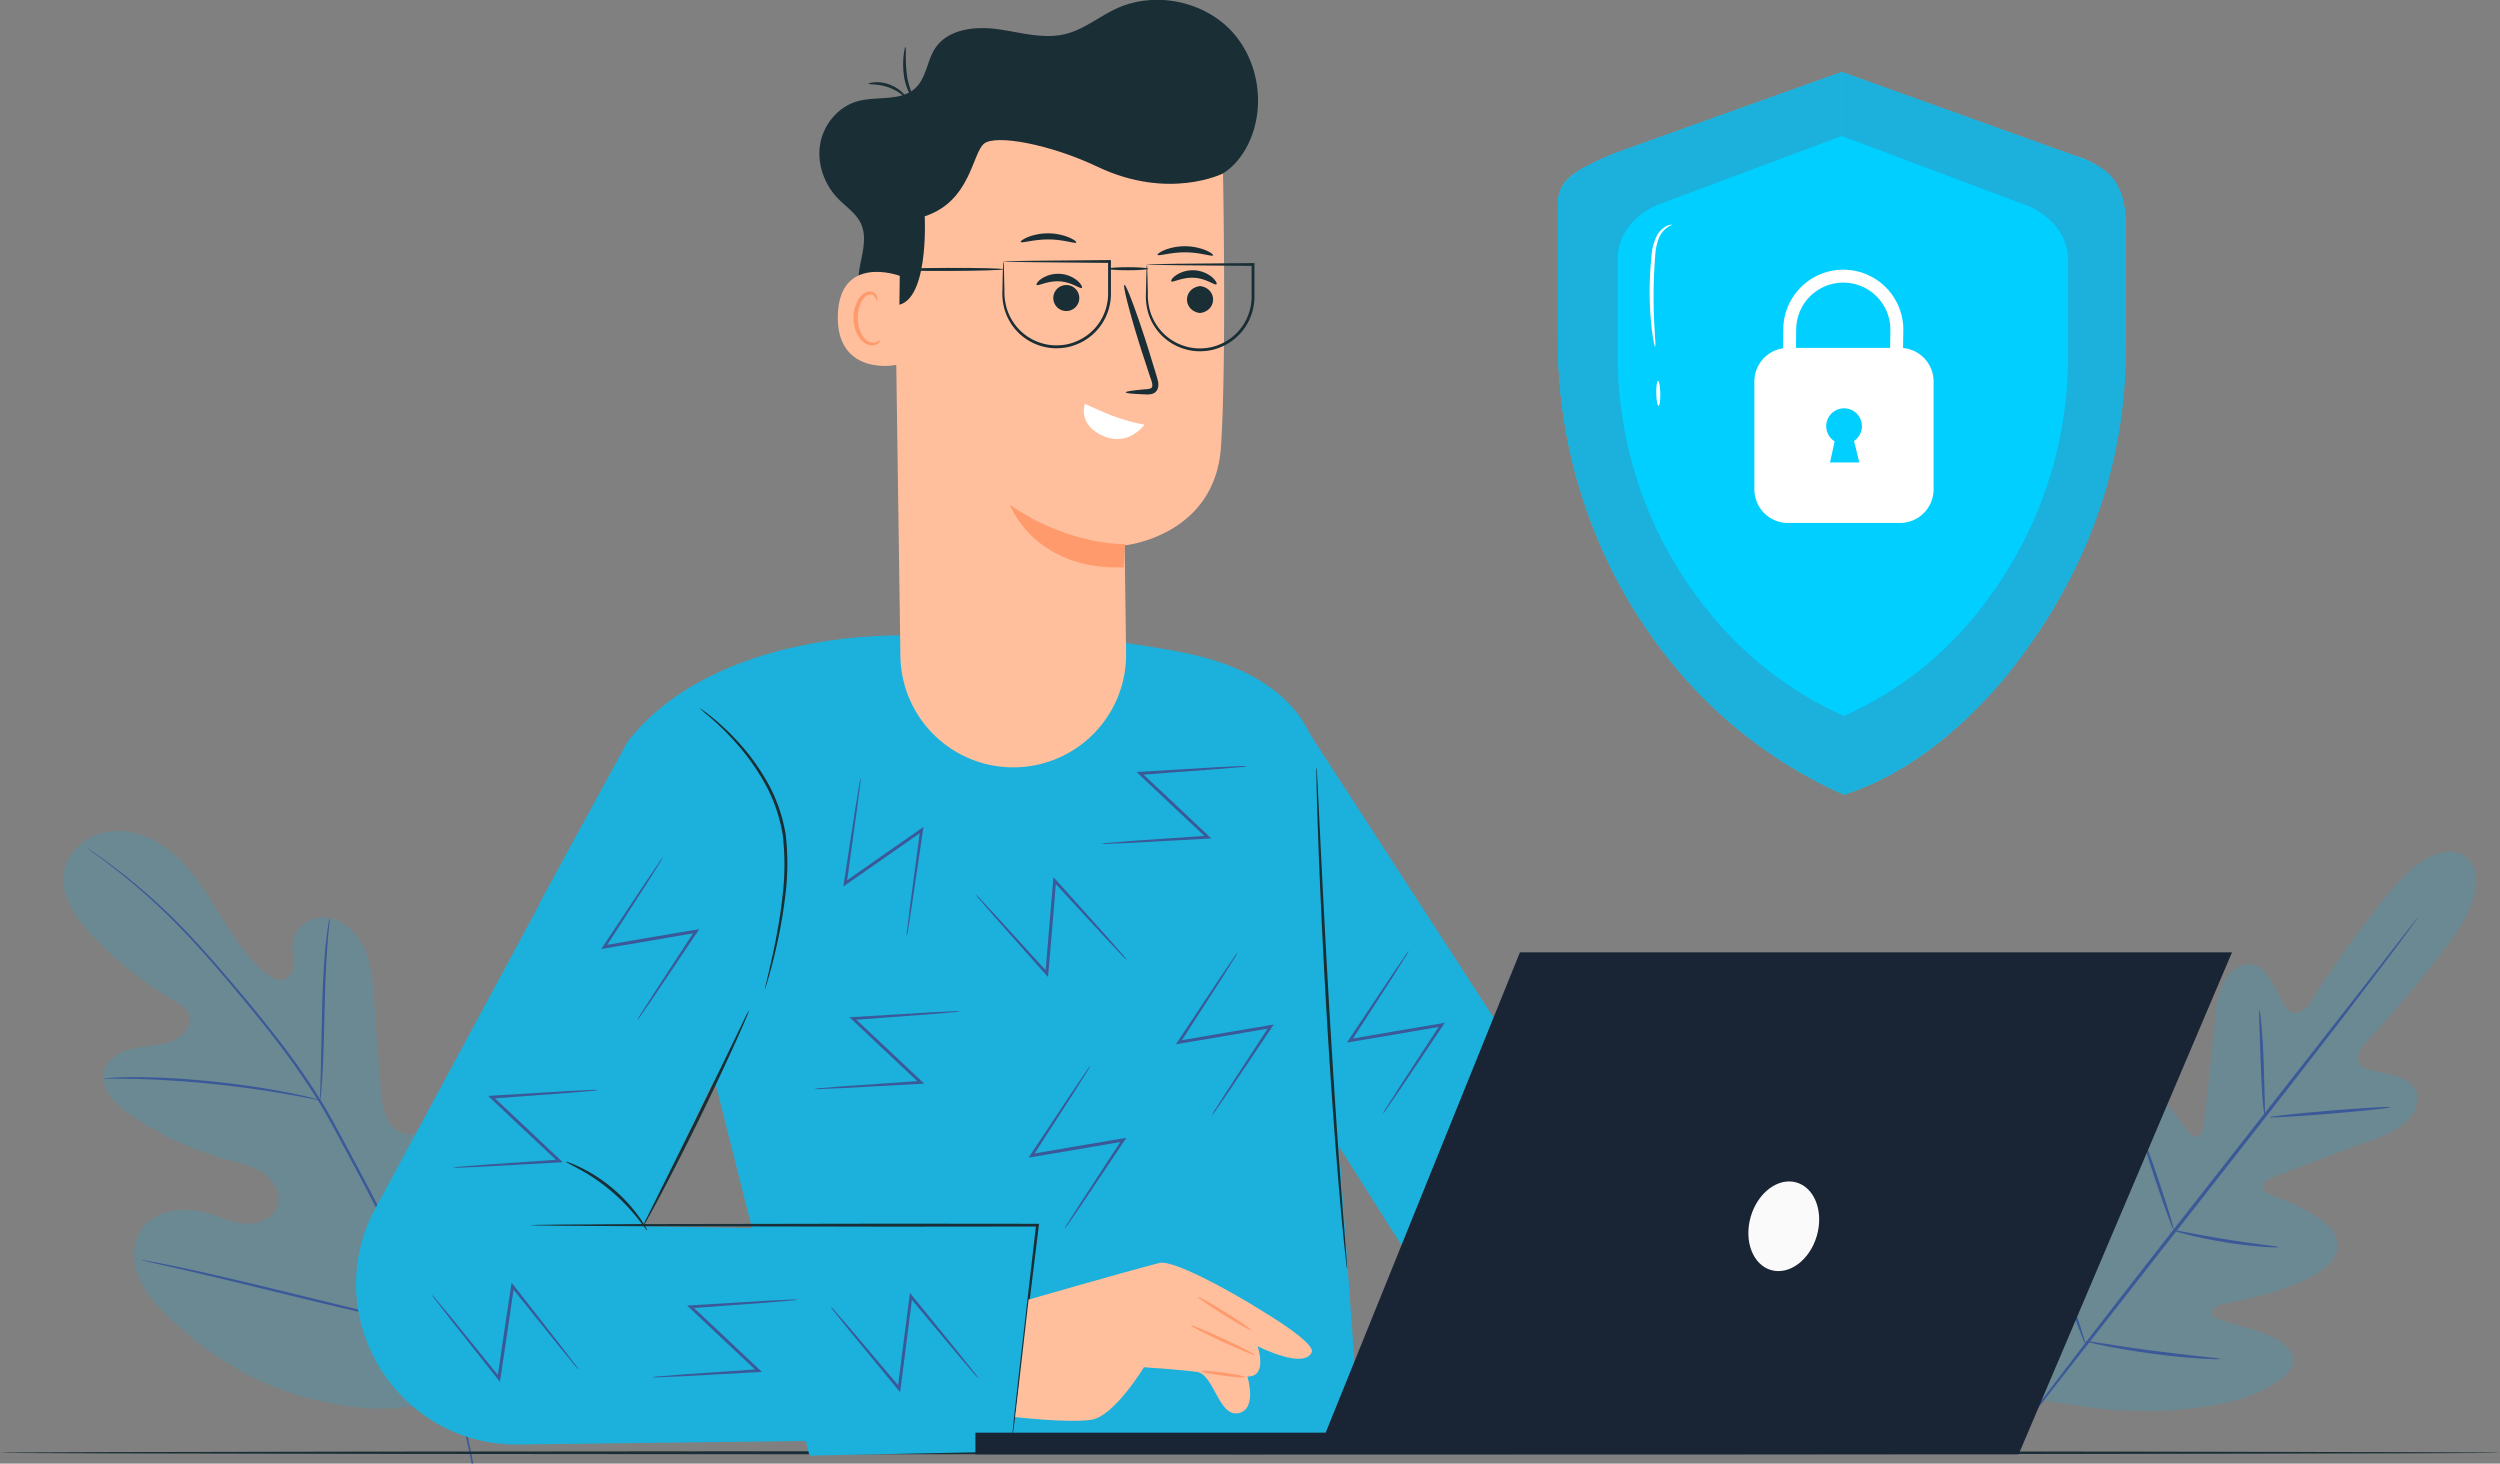 <svg xmlns="http://www.w3.org/2000/svg" viewBox="0 0 1076.17 630.04"><rect x="0" y="0" width="1076.17" height="630.04" fill="#808080" stroke="none"/><defs><style>.cls-1,.cls-4{fill:#1bb1dc;}.cls-1{opacity:0.2;}.cls-2{fill:#3b5998;}.cls-3{fill:#1a2e35;}.cls-5{fill:#ff4f5b;}.cls-6{fill:#ffbf9d;}.cls-7{fill:#ff9a6c;}.cls-8{fill:#fff;}.cls-9{fill:#00cfff;}.cls-10{fill:#192534;}.cls-11{fill:#fafafa;}</style></defs><title>Asset 7</title><g id="Layer_2" data-name="Layer 2"><g id="fa5e9963-be56-4fcb-a961-77b5aada95f1"><path class="cls-1" d="M200.66,598.44C235.51,569.92,240,522,235.09,479.58c-.82-7.08-.65-14.62-4.58-20.56s-12.25-9.54-18.44-6c-5.13,2.92-7,9.24-9.53,14.55A42,42,0,0,1,187,484.83c-4.39,2.72-9.93,4.62-14.65,2.53-6.48-2.87-7.9-11.26-8.43-18.32l-3-39.46c-.53-7.06-1.1-14.26-3.87-20.78s-8.19-12.33-15.14-13.65-15,3.25-15.92,10.27c-.36,2.92.48,5.86.52,8.8s-1.08,6.3-3.83,7.35-5.81-.71-8.12-2.59c-8-6.52-13.72-15.28-19.14-24S84.69,377.26,77.36,370,60.26,357.43,50,357.7s-20.68,7.41-22.46,17.54,4.93,19.77,12,27.29A159,159,0,0,0,75.28,431c2.38,1.39,5,2.9,6,5.44,1.94,4.57-2.2,9.62-6.77,11.55-5.19,2.19-11,2.12-16.53,3.23s-11.36,4-13,9.4c-2.34,7.46,4.39,14.51,10.81,19a137.52,137.52,0,0,0,42.34,19.71c5.41,1.47,11.08,2.68,15.62,6s7.62,9.43,5.46,14.61-8.6,7.32-14.19,6.76-10.76-3.1-16.17-4.62c-10.12-2.85-22.75-1.14-28.36,7.76-3.68,5.85-3.42,13.55-.79,19.94s7.33,11.7,12.26,16.54c17.24,16.93,38.59,30,62,35.87s44.71,6.29,66.69-3.75"/><path class="cls-2" d="M203.71,629.91a307.65,307.65,0,0,0-16.46-57.16c-8.1-20.92-18.9-43.11-31-66l-9-16.87c-3-5.53-5.92-11-9.14-16.2A316.32,316.32,0,0,0,117.86,445c-6.89-8.84-13.75-17-20.22-24.55S85,405.92,79.07,399.84a254,254,0,0,0-30-26.62c-3.78-2.86-6.78-5-8.84-6.4l-2.34-1.6c-.53-.35-.82-.51-.82-.51s.24.22.76.6L40.1,367c2,1.47,5,3.65,8.71,6.56a265.46,265.46,0,0,1,29.72,26.81c5.86,6.1,12,13,18.45,20.62s13.26,15.74,20.11,24.58a318,318,0,0,1,20.12,28.7c3.2,5.17,6.12,10.61,9.1,16.16l9,16.87c12.09,22.82,22.9,45,31,65.81A312.06,312.06,0,0,1,203,630"/><path class="cls-2" d="M137.82,473.64a17.07,17.07,0,0,0,.4-3.07c.2-2,.4-4.86.61-8.41.41-7.11.66-16.94.91-27.79s.67-20.66,1.23-27.74c.27-3.54.53-6.41.74-8.38a17.06,17.06,0,0,0,.19-3.09,17.31,17.31,0,0,0-.61,3c-.33,2-.71,4.83-1.07,8.37-.76,7.08-1.3,16.92-1.55,27.78s-.44,20.48-.6,27.78c-.11,3.4-.2,6.23-.27,8.42A17.1,17.1,0,0,0,137.82,473.64Z"/><path class="cls-2" d="M44.53,464.26a3.3,3.3,0,0,0,1,.08h2.74c2.38,0,5.81,0,10.06.11,8.49.18,20.21.85,33.11,2.17s24.51,3.05,32.88,4.55c4.19.72,7.56,1.39,9.89,1.85l2.69.51a3.23,3.23,0,0,0,1,.11,3.3,3.3,0,0,0-.91-.32l-2.65-.71c-2.31-.58-5.66-1.37-9.84-2.19-8.35-1.69-20-3.53-32.91-4.87s-24.69-1.87-33.21-1.86c-4.26,0-7.7.1-10.08.23l-2.74.19A3.25,3.25,0,0,0,44.53,464.26Z"/><path class="cls-2" d="M186.1,571.13a5.68,5.68,0,0,0,.51-1.17l1.28-3.42c1.1-3,2.6-7.31,4.37-12.69,3.56-10.76,8-25.78,12.74-42.41s9.06-31.67,12.43-42.47l4-12.79,1.09-3.48a5.74,5.74,0,0,0,.31-1.24,5.72,5.72,0,0,0-.52,1.17l-1.28,3.42c-1.1,3-2.59,7.31-4.37,12.69-3.56,10.76-8,25.78-12.74,42.41s-9.06,31.66-12.43,42.47l-4,12.79-1.09,3.48A5.69,5.69,0,0,0,186.1,571.13Z"/><path class="cls-2" d="M60.8,542.36a6.26,6.26,0,0,0,1.26.37l3.65.86,13.43,3.07c11.33,2.6,26.95,6.39,44.19,10.62s32.9,7.9,44.28,10.32c5.69,1.21,10.31,2.15,13.51,2.73l3.69.66a6,6,0,0,0,1.3.16,6,6,0,0,0-1.26-.37l-3.65-.86-13.43-3.07c-11.34-2.6-26.95-6.39-44.19-10.62s-32.89-7.9-44.27-10.31c-5.69-1.21-10.31-2.15-13.51-2.73l-3.69-.66A6,6,0,0,0,60.8,542.36Z"/><path class="cls-1" d="M1061.45,368.94s-11.8-11.69-34.85,17.51-33.06,46.7-33.06,46.7-5.74,5.94-9.53.55-7.68-19.29-16.09-18.6c-8.72.71-13.27,9.38-14.39,23.22s-4.69,44.07-5,46.8-2.62,6.27-5.79,3-19.61-31-32.31-22.41-9.49,47.66-9.22,51.93-.87,5.85-3,6.47-6.78-9.23-11.78-16.92S874.27,491.48,867.36,497s-14.22,32.95,3.2,83.25l9.6,22.78,24.58,3.5c53.06,4.27,77.74-9.65,81.4-17.74s-5.92-13-14.62-15.9-19.4-4.95-19.33-7.17,1.31-3.72,5.52-4.53,42.84-7.48,48-21.92-25.84-23.42-29.78-25.67-1-5.37,1.48-6.36,30.94-12,44.05-16.58,20.37-11.12,18.88-19.74c-1.44-8.31-15.87-8.6-22-10.92s-1.85-9.36-1.85-9.36,14.43-14.07,36.94-43.69,7.83-38.26,7.83-38.26"/><path class="cls-2" d="M1040.77,395.06a3.22,3.22,0,0,1-.4.64l-1.29,1.8-5,6.83c-4.4,5.92-10.83,14.43-18.83,24.92-16,21-38.37,49.72-63.22,81.36l-63.52,81.13L869.31,616.4l-5.24,6.68-1.39,1.72a.38.38,0,1,1-.11-.08l1.28-1.8,5-6.83c4.39-5.92,10.83-14.43,18.83-24.92,16-21,38.37-49.72,63.23-81.37l63.51-81.12L1033.63,404l5.24-6.68,1.39-1.72A3.24,3.24,0,0,1,1040.77,395.06Z"/><path class="cls-2" d="M972.59,434.79c.17,0,.56,2.5.93,6.6s.71,9.76.94,16l.44,16c.09,4.1.18,6.63,0,6.65s-.59-2.5-.92-6.6-.6-9.77-.82-16l-.55-16C972.46,437.34,972.41,434.8,972.59,434.79Z"/><ellipse class="cls-2" cx="1003.09" cy="478.78" rx="26.15" ry="0.66" transform="translate(-36.33 85.05) rotate(-4.77)"/><path class="cls-2" d="M935.23,529.54c0-.18,2.6.28,6.71,1.07s9.79,1.86,16.09,2.87,12,1.77,16.18,2.31,6.72.89,6.71,1.08-2.61.15-6.8-.16-10-.91-16.29-1.94-12-2.24-16.08-3.26S935.19,529.71,935.23,529.54Z"/><path class="cls-2" d="M922,488.66c.17-.06,1.09,2.16,2.44,5.79s3.13,8.68,5,14.27,3.53,10.69,4.65,14.4,1.73,6,1.56,6.09-1.09-2.16-2.44-5.79-3.13-8.68-5-14.28-3.53-10.69-4.65-14.4S921.86,488.72,922,488.66Z"/><path class="cls-2" d="M879.68,526.86c.17-.06,1.33,2.79,3.08,7.43s4.06,11.1,6.55,18.25,4.67,13.65,6.19,18.38,2.37,7.68,2.2,7.74-1.33-2.79-3.08-7.43-4.06-11.1-6.55-18.25-4.67-13.65-6.19-18.38S879.51,526.92,879.68,526.86Z"/><path class="cls-2" d="M897.62,577.3c0-.19,3.29.31,8.54,1.13s12.5,1.95,20.53,3,15.32,1.88,20.6,2.45,8.55.95,8.54,1.14-3.31.13-8.62-.21-12.64-1-20.69-2.08-15.3-2.34-20.52-3.39S897.58,577.47,897.62,577.3Z"/><path class="cls-3" d="M1076.17,625.36c0,.38-240.93.7-538.06.7S0,625.74,0,625.36s240.88-.7,538.11-.7S1076.17,625,1076.17,625.36Z"/><path class="cls-4" d="M307.9,466l-76.06-76.39,38.24-70.24c38.24-49,119.19-45.8,119.19-45.8s55.09-5.3,119.38,7.21,59.12,55.06,59.12,55.06l8.61,157.62,9.23,128.34L348.46,626.6,307.9,466"/><path class="cls-4" d="M435.65,619.21l-212.41,2.6c-51,.63-85.09-52.44-63.26-98.58L250.8,354.8l82.73,55.93L277.1,527.84l172,3.07Z"/><path class="cls-4" d="M560.17,310.28,730.63,573.45,631.19,580s-59.39-93.59-58-91.65C575.57,491.81,560.17,310.28,560.17,310.28Z"/><path class="cls-5" d="M301.16,477.33"/><path class="cls-3" d="M329.26,425.84a5.43,5.43,0,0,1,.24-1.35l.9-3.81c.79-3.31,1.93-8.1,3.13-14.05s2.47-13.08,3.34-21.06a111.13,111.13,0,0,0,.09-26,68.36,68.36,0,0,0-8.8-24.23,97.6,97.6,0,0,0-12.65-17,120,120,0,0,0-10.32-10,52.56,52.56,0,0,1-4-3.48,5.39,5.39,0,0,1,1.16.73c.72.53,1.83,1.26,3.15,2.35a100.25,100.25,0,0,1,10.67,9.74,94,94,0,0,1,13,17.05,68.18,68.18,0,0,1,9.06,24.65,108.57,108.57,0,0,1-.19,26.27,212.64,212.64,0,0,1-3.63,21.12c-1.32,6-2.61,10.72-3.55,14-.47,1.64-.86,2.9-1.14,3.75A5.42,5.42,0,0,1,329.26,425.84Z"/><path class="cls-3" d="M322.43,434.92a24.23,24.23,0,0,1-1.46,3.81c-1,2.42-2.54,5.89-4.47,10.16-3.85,8.55-9.33,20.28-15.63,33.12s-12.24,24.36-16.64,32.63c-2.2,4.14-4,7.47-5.31,9.75a24.21,24.21,0,0,1-2.12,3.49,24.23,24.23,0,0,1,1.66-3.72l4.93-9.94,16.29-32.78,16-32.94,4.84-10A24.26,24.26,0,0,1,322.43,434.92Z"/><path class="cls-3" d="M435.65,619.21a1.51,1.51,0,0,1,0-.44l.11-1.29.5-5,2.08-18.9L446,527.31l.6.67-62.74.06-109.77-.19-33.27-.21-9-.12-2.35-.06a3.69,3.69,0,0,1-.8-.07,3.66,3.66,0,0,1,.8-.07l2.35-.06,9-.12,33.27-.21,109.77-.19,62.74.06h.68l-.08.67-8.12,66.19-2.42,18.86-.69,5-.2,1.28A1.5,1.5,0,0,1,435.65,619.21Z"/><path class="cls-3" d="M278.6,529.63c-.18.11-1.63-2-4.24-5.31a82.86,82.86,0,0,0-24.73-20.88c-3.65-2-6-3.09-5.94-3.29s2.56.62,6.37,2.47a68.06,68.06,0,0,1,25,21.14C277.55,527.21,278.73,529.56,278.6,529.63Z"/><path class="cls-3" d="M579.91,546.3a13.81,13.81,0,0,1-.34-2.18l-.71-6.27c-.58-5.45-1.36-13.34-2.2-23.09-1.72-19.51-3.71-46.5-5.48-76.34s-3-56.88-3.71-76.46c-.36-9.79-.59-17.71-.72-23.19l-.11-6.31a13.85,13.85,0,0,1,.05-2.2,13.81,13.81,0,0,1,.21,2.19l.35,6.3,1.13,23.16c.95,19.56,2.33,46.58,4.09,76.42s3.61,56.81,5.1,76.34l1.79,23.12.47,6.29A13.81,13.81,0,0,1,579.91,546.3Z"/><path class="cls-2" d="M390.3,403.1a21.22,21.22,0,0,1,.27-3.44l1.15-9.53,4.37-32.89,1,.6-16.3,11.41-16.58,11.53-1.19.83.22-1.43,5-32.6,1.55-9.4a21,21,0,0,1,.7-3.35,21.09,21.09,0,0,1-.29,3.41L369,347.69l-4.52,32.67-1-.6L380,368.17l16.33-11.36,1.19-.83-.21,1.43-4.84,32.83L391,399.72A21.31,21.31,0,0,1,390.3,403.1Z"/><path class="cls-2" d="M485.09,413.32a21.32,21.32,0,0,1-2.47-2.41l-6.59-7-22.5-24.39,1.09-.37L453,399l-1.73,20.12-.12,1.45-1-1.08-21.88-24.68-6.24-7.2a21,21,0,0,1-2.13-2.68,21.07,21.07,0,0,1,2.44,2.4l6.51,7,22.23,24.36L450,419l1.67-20.13,1.7-19.82.12-1.44,1,1.07,22.16,24.7,6.32,7.22A21.29,21.29,0,0,1,485.09,413.32Z"/><path class="cls-2" d="M532.81,409.94a21.27,21.27,0,0,1-1.71,3l-5.1,8.13L508,449l-.63-1L527,444.63l19.91-3.37,1.43-.24-.81,1.2-18.4,27.37-5.41,7.85a21.06,21.06,0,0,1-2.06,2.74,21.07,21.07,0,0,1,1.71-3l5.11-8,18-27.63.63,1-19.9,3.43-19.62,3.32-1.43.24.8-1.2,18.36-27.64,5.4-7.93A21.3,21.3,0,0,1,532.81,409.94Z"/><path class="cls-2" d="M469.36,458.75a21.24,21.24,0,0,1-1.71,3l-5.1,8.13-18,27.9-.63-1,19.61-3.38,19.91-3.37,1.43-.24-.81,1.2L465.7,518.4l-5.41,7.85a21.07,21.07,0,0,1-2.06,2.74,21.05,21.05,0,0,1,1.71-3l5.11-8,18-27.63.63,1-19.9,3.43-19.62,3.32-1.43.24.8-1.2,18.36-27.64,5.4-7.93A21.32,21.32,0,0,1,469.36,458.75Z"/><path class="cls-2" d="M606.45,409.25a21.3,21.3,0,0,1-1.71,3l-5.1,8.13-18,27.9-.63-1,19.61-3.38,19.91-3.37,1.43-.24-.81,1.2-18.4,27.37-5.41,7.85a21,21,0,0,1-2.06,2.74,21,21,0,0,1,1.71-3l5.11-8,18-27.63.63,1-19.9,3.43-19.62,3.32-1.43.24.8-1.2L599,420l5.4-7.93A21.28,21.28,0,0,1,606.45,409.25Z"/><path class="cls-2" d="M285.41,368.93a21.27,21.27,0,0,1-1.71,3l-5.1,8.13-18,27.9-.63-1,19.61-3.38,19.91-3.37L301,400l-.81,1.2-18.4,27.37-5.41,7.85a21,21,0,0,1-2.06,2.74,21.05,21.05,0,0,1,1.71-3l5.11-8,18-27.63.63,1-19.9,3.43-19.62,3.32-1.43.24.8-1.2,18.36-27.64,5.4-7.93A21.3,21.3,0,0,1,285.41,368.93Z"/><path class="cls-2" d="M185.83,557.28a21.26,21.26,0,0,1,2.32,2.56l6.14,7.37L215.22,593l-1.11.3L217,573.57l3-20,.22-1.44.89,1.14,20.3,26,5.78,7.58a21,21,0,0,1,2,2.81,21.07,21.07,0,0,1-2.29-2.55l-6.06-7.36-20.67-25.7,1.11-.3-2.92,20-2.94,19.68-.21,1.43-.89-1.13-20.57-26-5.86-7.6A21.29,21.29,0,0,1,185.83,557.28Z"/><path class="cls-2" d="M413.27,435.33a21.28,21.28,0,0,1-3.42.44l-9.56.83-33.09,2.47.39-1.08,14.51,13.61,14.69,13.86,1.06,1-1.45.08-32.93,1.81-9.52.41a21,21,0,0,1-3.43,0,21.07,21.07,0,0,1,3.4-.42l9.5-.77,32.9-2.27-.39,1.08-14.73-13.82-14.47-13.66-1.05-1,1.44-.09,33.12-2,9.59-.46A21.28,21.28,0,0,1,413.27,435.33Z"/><path class="cls-2" d="M357.45,562.29a21.22,21.22,0,0,1,2.37,2.51l6.29,7.25,21.43,25.33-1.1.32L388.93,578l2.59-20,.19-1.44.91,1.12,20.8,25.59,5.92,7.47a21.06,21.06,0,0,1,2,2.77,21.06,21.06,0,0,1-2.34-2.51l-6.2-7.24-21.17-25.29,1.1-.32-2.53,20-2.55,19.73-.19,1.43-.92-1.11-21.07-25.63-6-7.48A21.33,21.33,0,0,1,357.45,562.29Z"/><path class="cls-2" d="M257.7,469.18a21.28,21.28,0,0,1-3.42.44l-9.56.83-33.09,2.47.39-1.08,14.51,13.61,14.69,13.86,1.06,1-1.45.08-32.93,1.81-9.52.41a21,21,0,0,1-3.43,0,21.05,21.05,0,0,1,3.4-.42l9.5-.77,32.9-2.27-.39,1.08L225.62,486.4l-14.47-13.66-1.05-1,1.44-.09,33.12-2,9.59-.46A21.32,21.32,0,0,1,257.7,469.18Z"/><path class="cls-2" d="M343.4,559.43a21.29,21.29,0,0,1-3.42.44l-9.56.83-33.09,2.47.39-1.08,14.51,13.61,14.69,13.86,1.06,1-1.45.08-32.93,1.81-9.52.41a21,21,0,0,1-3.43,0,21.07,21.07,0,0,1,3.4-.42l9.5-.77,32.9-2.27-.39,1.08-14.73-13.82L296.85,563l-1.05-1,1.44-.09,33.12-2,9.59-.46A21.28,21.28,0,0,1,343.4,559.43Z"/><path class="cls-2" d="M536.88,329.81a21.32,21.32,0,0,1-3.42.44l-9.56.83-33.09,2.47.39-1.08,14.51,13.61,14.69,13.86,1.06,1L520,361l-32.93,1.81-9.52.41a21.07,21.07,0,0,1-3.43,0,21,21,0,0,1,3.4-.42L487,362l32.9-2.27-.39,1.08L504.8,347l-14.47-13.66-1.05-1,1.44-.09,33.12-2,9.59-.46A21.28,21.28,0,0,1,536.88,329.81Z"/><path class="cls-6" d="M442.77,559.43s42.38-12.21,56.41-15.79c5.47-1.39,28.88,11,45,21.22,0,0,22.27,13.2,20.47,17.27-2,4.48-10.2,3.56-23.29-2.6,0,0,4.57,13.27-4.4,13,0,0,4.45,14.34-4,15.82s-10.38-16.81-17.8-17.8-22.74-2-22.74-2-12.76,21.14-22.65,22.62S437,610,437,610Z"/><ellipse class="cls-7" cx="526.59" cy="569.59" rx="0.66" ry="13.58" transform="matrix(0.53, -0.85, 0.85, 0.53, -236.1, 711.16)"/><ellipse class="cls-7" cx="526.38" cy="576.86" rx="0.66" ry="15.18" transform="translate(-217.98 813.04) rotate(-65.22)"/><ellipse class="cls-7" cx="526.61" cy="591.56" rx="0.66" ry="9.57" transform="translate(-130.97 1032.98) rotate(-82.2)"/><path class="cls-3" d="M387.64,122.26a8.71,8.71,0,0,1-12.27,10.3c-5.74-2.91-6.47-10.83-5.34-17.17s3.28-13.1.63-19c-2-4.49-6.44-7.33-9.87-10.86-6-6.15-9.17-15.12-7.72-23.57s7.8-16.06,16.06-18.37c8.44-2.36,18.83.23,25.12-5.87,4.55-4.43,4.83-11.68,8.35-17,5.47-8.2,17-9.5,26.8-8.17s19.71,4.47,29.28,2.09c8-2,14.55-7.57,22-11,16.23-7.42,37-3.4,49.26,9.55s15.2,33.88,6.93,49.69c-3,5.68-7.44,10.84-13.39,13.24"/><path class="cls-6" d="M436.25,330.32h0a48.56,48.56,0,0,0,48.5-49.23l-.64-46.31s38.9-3.9,41.48-42.44.72-127.47.72-127.47h0A134.24,134.24,0,0,0,390.7,74.47l-6,4.09,2.9,203.89A48.56,48.56,0,0,0,436.25,330.32Z"/><path class="cls-3" d="M516.08,134.68c-6.85-1.35-6.8-10.19.06-11.47a2.56,2.56,0,0,1,.94,0c6.85,1.35,6.8,10.2-.06,11.47A2.57,2.57,0,0,1,516.08,134.68Z"/><path class="cls-3" d="M523.65,122.38c-.64.63-4.27-2.49-9.58-2.8s-9.32,2.22-9.87,1.51c-.27-.32.4-1.49,2.15-2.68a13.11,13.11,0,0,1,15.52,1C523.45,120.85,524,122.1,523.65,122.38Z"/><circle class="cls-3" cx="459" cy="128.29" r="5.61" transform="translate(92.18 432.56) rotate(-55.29)"/><path class="cls-3" d="M465.7,123.91c-.64.64-4.27-2.49-9.58-2.8s-9.32,2.22-9.87,1.5c-.27-.32.4-1.49,2.15-2.68a13.11,13.11,0,0,1,15.52,1C465.5,122.38,466,123.63,465.7,123.91Z"/><path class="cls-3" d="M484.61,168.9c0-.42,3.31-.9,8.69-1.35,1.4-.07,2.51-.33,2.65-1.07.3-.83-.16-2.34-.78-4l-3.61-11c-5-15.69-8.34-28.62-7.55-28.87s5.47,12.26,10.43,28l3.39,11.09c.42,1.63,1.29,3.56.45,5.82a3.64,3.64,0,0,1-2.51,2.09,8.91,8.91,0,0,1-2.39.18C488,169.58,484.62,169.31,484.61,168.9Z"/><path class="cls-8" d="M467,173.82c6.81,3.15,14.92,7.07,25.64,9,0,0-6.74,9.57-17.64,4.9C463.72,182.86,467,173.82,467,173.82Z"/><path class="cls-7" d="M484.2,234.23s-24.48.65-49.5-17c0,0,10.37,28.4,49,27Z"/><path class="cls-3" d="M526.57,74.62s-23.28,11.83-54.15-2.84c-20.26-9.63-43.75-14.06-48.83-9.93s-5.76,24.83-25.53,31.26c0,0,2.13,39.42-13.62,38.32S377.33,69,377.33,69L415.44,49.5l41.84-8.75L497,45.56l30.78,7.79Z"/><path class="cls-6" d="M387.32,118.76c-.64-.32-26.07-9.28-26.67,17.13s26,21.56,26.11,20.81S387.32,118.76,387.32,118.76Z"/><path class="cls-7" d="M378.92,146.51c-.11-.09-.47.31-1.25.65a4.6,4.6,0,0,1-3.44,0c-2.77-1.09-5-5.57-5-10.33a15.18,15.18,0,0,1,1.44-6.56c.85-1.91,2.13-3.24,3.54-3.45a2.34,2.34,0,0,1,2.69,1.32c.34.75.16,1.27.3,1.32s.58-.43.39-1.52a2.94,2.94,0,0,0-1-1.68,3.48,3.48,0,0,0-2.53-.73c-2,.09-3.92,1.93-4.9,4a15.63,15.63,0,0,0-1.76,7.33c0,5.33,2.66,10.37,6.46,11.56a4.93,4.93,0,0,0,4.22-.6C378.85,147.15,379,146.56,378.92,146.51Z"/><path class="cls-3" d="M373.87,36.07c-.15-.31,4.19-1.55,9.16.34s7.46,5.61,7.15,5.74-3-2.85-7.61-4.52S373.91,36.47,373.87,36.07Z"/><path class="cls-3" d="M389.76,20.25c.46,0-.26,5.57.66,12.18s4,11.3,3.69,11.51C394,44,393,43,391.89,41a24.84,24.84,0,0,1-2.77-8.4C388.17,25.71,389.51,20.19,389.76,20.25Z"/><path class="cls-3" d="M498.29,109.69c-.14-.31,1-1.22,3.13-2.1a24.11,24.11,0,0,1,17.68.17c2.12.92,3.24,1.85,3.09,2.16-.32.7-5.41-1.29-11.94-1.3S498.6,110.4,498.29,109.69Z"/><path class="cls-3" d="M439.39,104.14c-.14-.31,1-1.22,3.13-2.1a24.11,24.11,0,0,1,17.68.17c2.12.92,3.24,1.85,3.09,2.16-.32.7-5.41-1.29-11.94-1.3S439.7,104.84,439.39,104.14Z"/><path class="cls-3" d="M493.74,113.85a11.44,11.44,0,0,1,.1,1.56l.13,4.26.14,6.61a25.07,25.07,0,0,0,1.26,8.57,22.94,22.94,0,0,0,5.57,8.8,22.44,22.44,0,0,0,10.41,5.72,21.3,21.3,0,0,0,6.44.56,20.73,20.73,0,0,0,6.59-1.39,22.22,22.22,0,0,0,10.86-8.79,22.63,22.63,0,0,0,3.54-12.89c0-4.51,0-8.86,0-13l.61.61-32.69-.3-9.49-.17-2.57-.07a5.28,5.28,0,0,1-.93-.07,26.65,26.65,0,0,1,3.24-.15l9.35-.17,33.09-.3H540v.61c0,4.15,0,8.51,0,13a23.82,23.82,0,0,1-3.73,13.6,23.4,23.4,0,0,1-11.51,9.28,21.87,21.87,0,0,1-7,1.44,22.38,22.38,0,0,1-6.79-.64,23.4,23.4,0,0,1-10.89-6.12,23.66,23.66,0,0,1-5.68-9.28,25.28,25.28,0,0,1-1.11-8.92l.14-6.78.13-4.2A7.2,7.2,0,0,1,493.74,113.85Z"/><path class="cls-3" d="M432,112.54a11.41,11.41,0,0,1,.1,1.56l.13,4.26.14,6.61a25.07,25.07,0,0,0,1.26,8.57,22.94,22.94,0,0,0,5.57,8.8,22.44,22.44,0,0,0,10.41,5.72,21.29,21.29,0,0,0,6.44.56,20.73,20.73,0,0,0,6.59-1.39,22.22,22.22,0,0,0,10.86-8.79A22.63,22.63,0,0,0,477,125.56c0-4.51,0-8.86,0-13l.61.61-32.69-.3-9.49-.17-2.57-.07a5.32,5.32,0,0,1-.93-.07,26.53,26.53,0,0,1,3.24-.15l9.35-.16,33.09-.3h.61v.61c0,4.15,0,8.51,0,13a23.82,23.82,0,0,1-3.73,13.6,23.39,23.39,0,0,1-11.51,9.28,21.87,21.87,0,0,1-7,1.44,22.38,22.38,0,0,1-6.79-.64,23.4,23.4,0,0,1-10.89-6.12,23.67,23.67,0,0,1-5.68-9.28,25.27,25.27,0,0,1-1.11-8.92l.14-6.78.13-4.2A7.19,7.19,0,0,1,432,112.54Z"/><ellipse class="cls-3" cx="485.6" cy="115.68" rx="8.7" ry="0.66"/><ellipse class="cls-3" cx="407.91" cy="115.95" rx="24.08" ry="0.66" transform="translate(-0.35 1.24) rotate(-0.17)"/><path class="cls-9" d="M892.33,66.75,792.81,31,694.26,66.26c-12.58,5.94-23.62,9.5-23.62,21.22v58.36A220.55,220.55,0,0,0,703.11,262c18.38,29.83,46.85,60.55,90.67,80.08,40.28-13.09,70.35-48,88.74-77.8A220.54,220.54,0,0,0,915,148.12V95.64C915,78.93,906.12,70.77,892.33,66.75Z"/><path class="cls-4" d="M793.78,308.19c-34.67-15.45-57.19-40.27-71.74-63.87a174.49,174.49,0,0,1-25.68-91.89V111.5c0-9.27,5.59-18,16.7-23.14l79.77-29.83,0-27.52L694.26,66.26c-10.34,4.52-23.62,9.5-23.62,21.22v58.36A220.55,220.55,0,0,0,703.11,262c18.38,29.83,46.85,60.55,90.67,80.08Z"/><path class="cls-4" d="M793.78,342.06a120,120,0,0,0,19.55-8.38c16.52-9,30.62-21.36,41.37-32.55,12-12.51,21-26,28.78-38.67A212.3,212.3,0,0,0,915,145.2L915,97c-.06-24-12.37-25.76-22.71-30.28L792.81,31l0,27.52,80.7,30.31c11.11,5.18,16.7,13.87,16.7,23.14v40.94a174.49,174.49,0,0,1-25.68,91.88c-14.54,23.6-36.1,47.95-70.77,63.39Z"/><path class="cls-8" d="M819.21,149.81l.11-7.88a25.84,25.84,0,0,0-51.68,0l-.11,8A14.45,14.45,0,0,0,755.2,164.2v46.45a14.46,14.46,0,0,0,14.46,14.46h48.23a14.46,14.46,0,0,0,14.46-14.46V164.2A14.46,14.46,0,0,0,819.21,149.81Zm-18.84,49.28H787.76l2-9.11a7.68,7.68,0,1,1,8.33-.14C799,193.37,800.37,199.09,800.37,199.09Zm13.27-49.35H773.1l.11-7.81a20.27,20.27,0,0,1,40.54,0Z"/><path class="cls-8" d="M712.48,149.24c-.22,0-.91-3-1.49-8.08a138.46,138.46,0,0,1-.81-19.81c.11-3.88.37-7.56.72-10.9a23.34,23.34,0,0,1,2.22-8.81,10.1,10.1,0,0,1,4.36-4.38c1.35-.63,2.19-.6,2.2-.5.17.22-3.36.91-5.46,5.44a24.25,24.25,0,0,0-1.73,8.4c-.26,3.32-.47,7-.58,10.81-.23,7.67,0,14.63.3,19.66S712.74,149.2,712.48,149.24Z"/><ellipse class="cls-8" cx="713.84" cy="169.27" rx="0.87" ry="5.37" transform="translate(-3.18 14.04) rotate(-1.12)"/><polygon class="cls-10" points="654.28 409.94 570.66 616.72 419.89 616.72 419.89 626.05 868.96 626.05 960.81 409.94 654.28 409.94"/><ellipse class="cls-11" cx="767.87" cy="527.88" rx="19.63" ry="14.81" transform="translate(46.4 1117.6) rotate(-73.77)"/></g></g></svg>